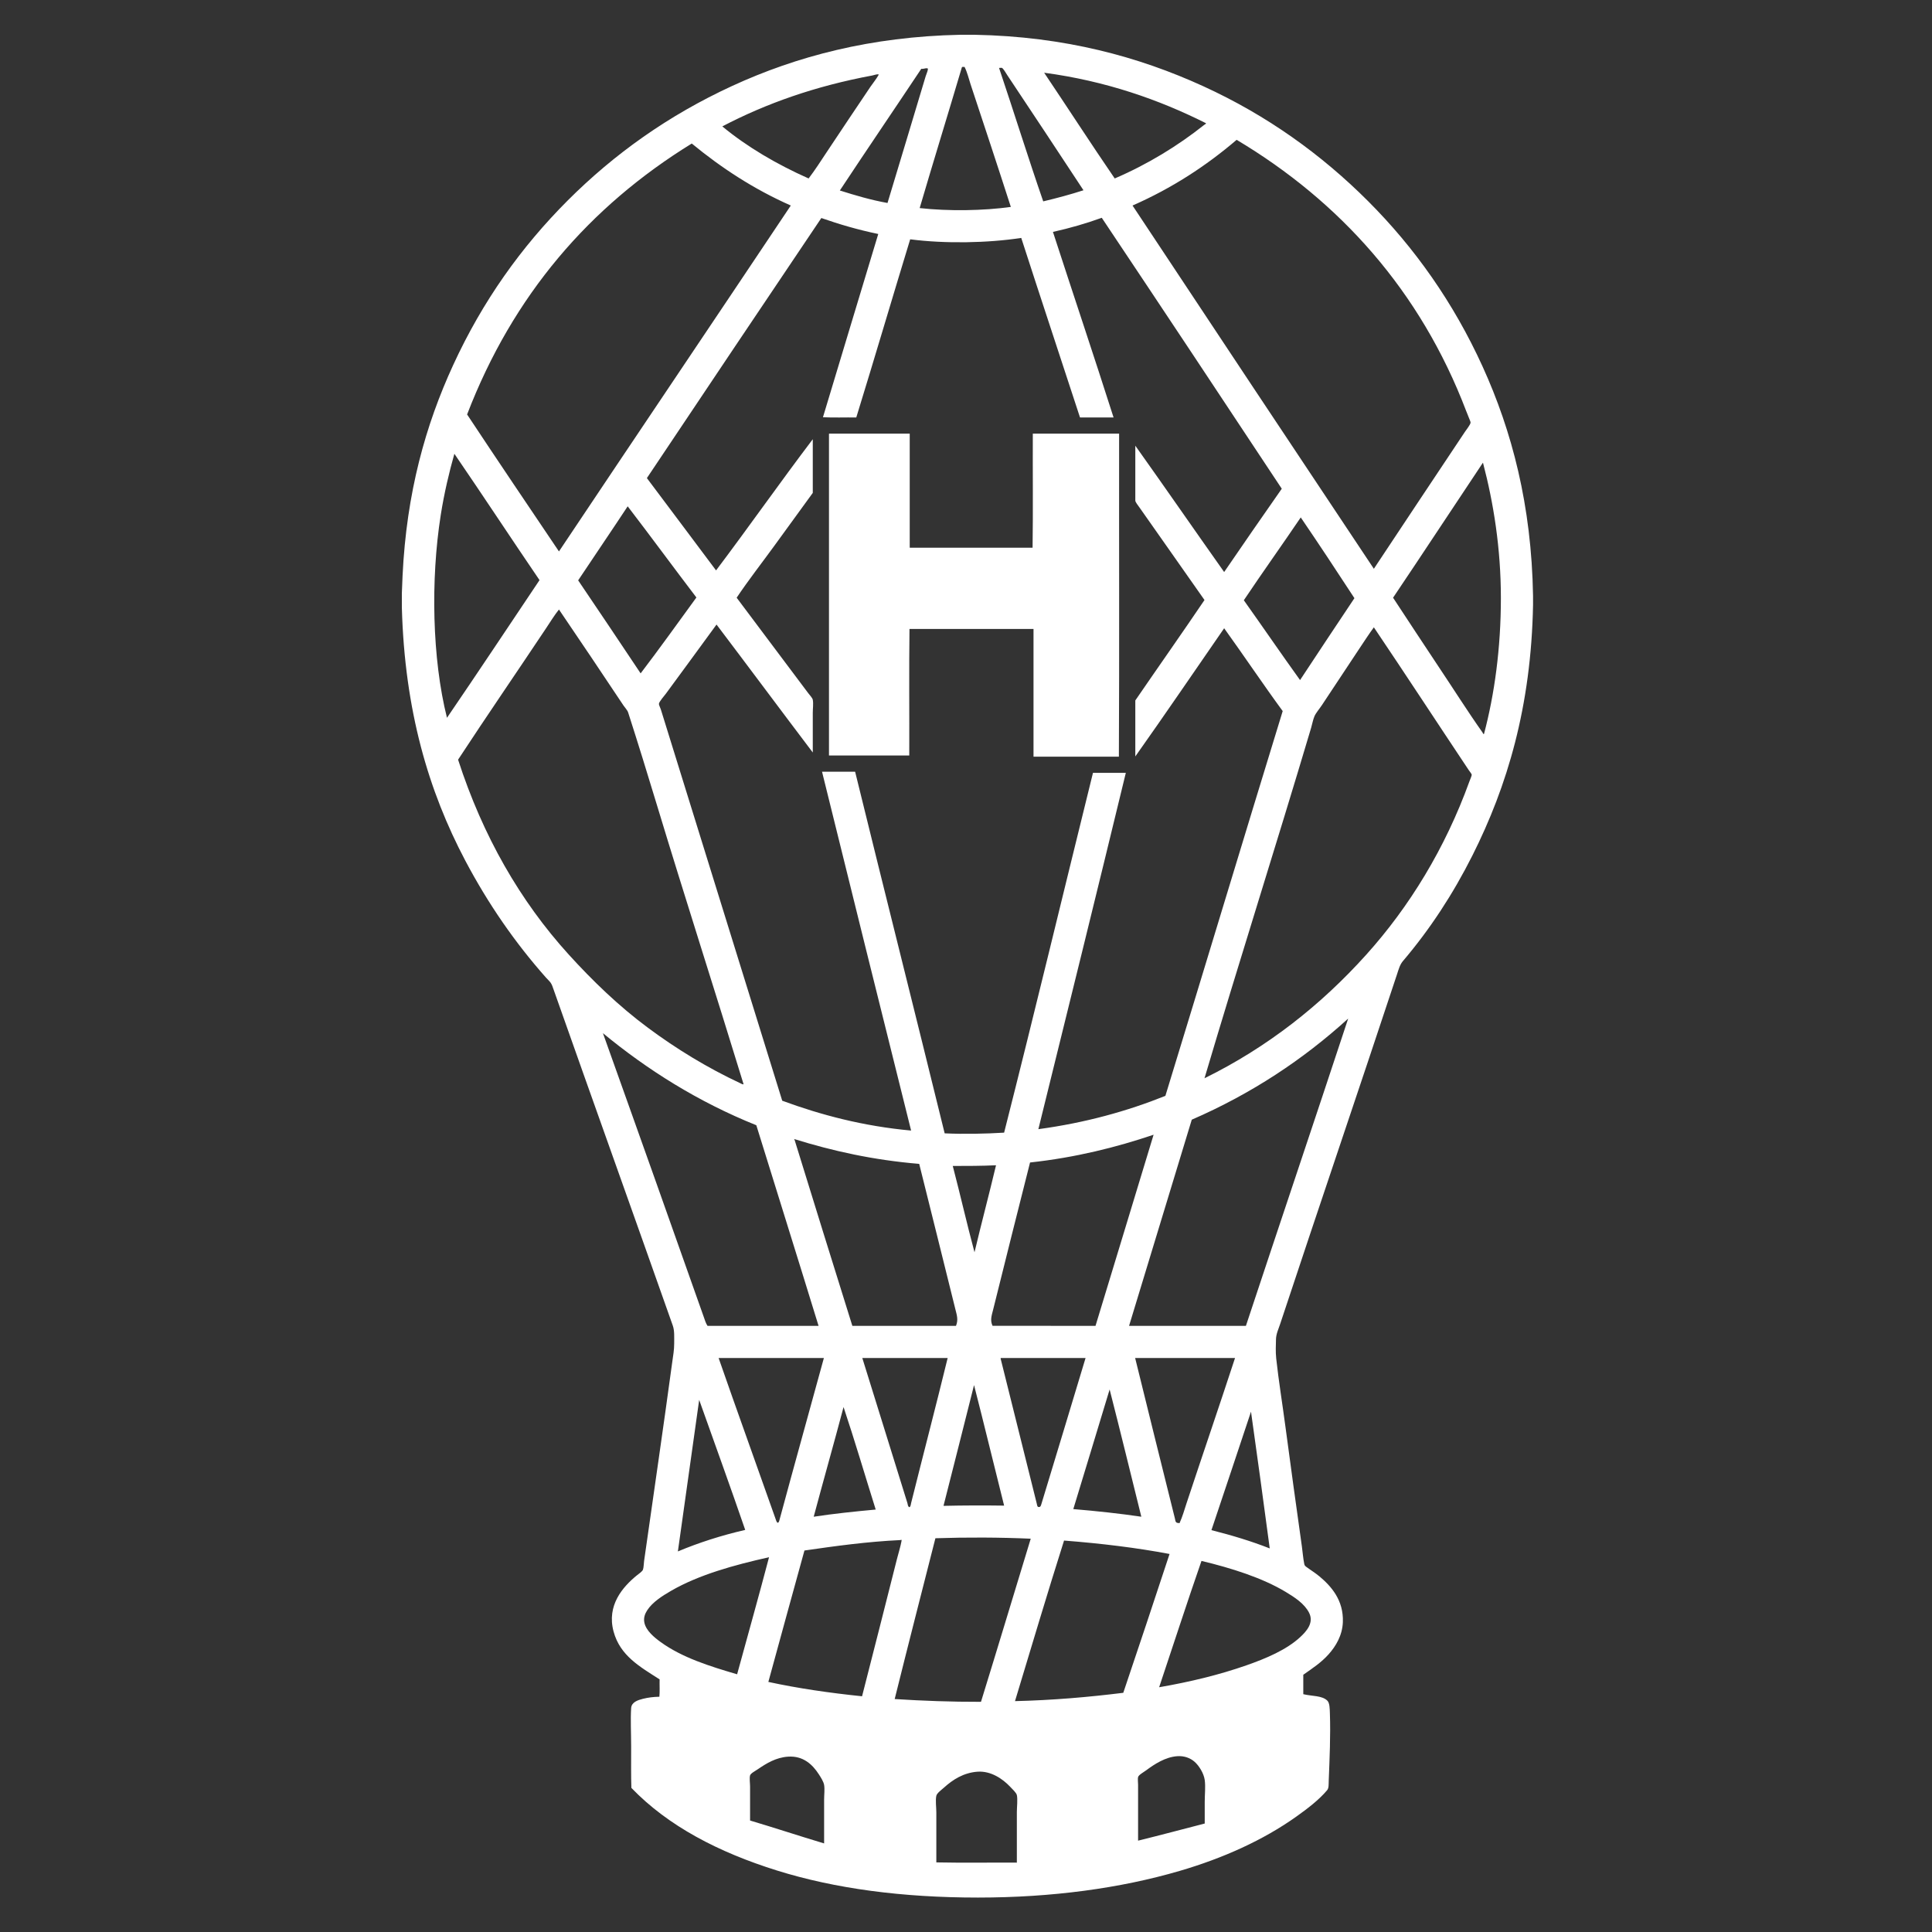 <svg width="500" height="500" viewBox="0 0 500 500" fill="none" xmlns="http://www.w3.org/2000/svg">
<rect x="0" y="0" width="500" height="500" fill="#333333" stroke="none"/>
<path d="M396.751 154.208C396.751 154.985 396.751 155.764 396.751 156.543C396.261 182.91 390.051 203.515 381.062 221.392C376.017 231.426 370.039 240.533 363.098 248.697C362.268 249.673 361.981 250.843 361.541 252.169C351.571 282.3 341.296 312.449 331.303 342.647C330.896 343.875 330.251 345.229 330.225 346.6C330.194 348.129 330.092 349.793 330.283 351.57C330.906 357.324 331.879 363.256 332.679 369.294C334.039 379.559 335.47 389.877 336.93 400.252C337.137 401.717 337.24 403.252 337.529 404.682C337.608 405.072 337.697 405.227 338.008 405.461C339.192 406.344 340.385 407.056 341.482 407.976C344.479 410.49 347.758 414.102 347.53 419.831C347.392 423.261 345.699 426.046 343.877 428.095C341.954 430.255 339.721 431.719 337.29 433.425C337.29 435.1 337.29 436.777 337.29 438.454C339.57 439.008 342.141 438.768 343.517 440.131C344.129 440.736 344.133 442.178 344.176 443.424C344.373 449.128 344.096 455.15 343.877 460.789C343.836 461.817 343.932 462.738 343.458 463.304C341.374 465.788 338.377 468.078 335.494 470.129C326.893 476.25 316.479 480.925 305.254 484.202C289.898 488.685 272.284 491.086 253.099 491.088C233.529 491.089 216.118 488.785 201.065 484.081C185.997 479.375 172.909 472.596 163.4 462.705C163.292 459.647 163.341 455.821 163.341 452.047C163.341 448.508 163.148 444.956 163.341 442.046C163.443 440.492 165.127 439.967 166.394 439.651C167.787 439.305 169.065 439.149 170.646 439.113C170.785 437.734 170.667 436.099 170.706 434.622C165.631 431.359 160.486 428.524 158.789 422.226C156.967 415.462 161.169 410.691 164.777 407.736C165.175 407.411 166.237 406.695 166.394 406.239C166.608 405.618 166.58 404.758 166.693 403.964C169.122 386.854 171.686 369.422 173.999 352.348C174.192 350.921 174.488 349.373 174.479 347.677C174.469 346.074 174.595 344.415 174.119 343.065C163.939 314.201 153.47 285.016 143.28 256.121C143.045 255.452 142.841 254.798 142.502 254.325C142.171 253.863 141.738 253.495 141.304 253.008C133.256 243.929 126.306 233.878 120.407 222.709C110.945 204.792 104.712 183.897 104 157.201C104 155.982 104 154.765 104 153.548C104.058 152.131 104.11 150.512 104.18 149.057C105.2 127.457 110.161 109.944 117.293 94.446C124.898 77.922 134.871 63.935 146.933 51.873C158.95 39.858 172.964 29.848 189.509 22.233C206.057 14.618 225.308 9.469 248.549 9C249.767 9 250.984 9 252.202 9C275.61 9.435 294.772 14.717 311.362 22.294C327.977 29.881 342.05 40.048 354.056 52.054C366.046 64.042 376.132 78.253 383.697 94.868C391.268 111.498 396.361 130.735 396.751 154.208ZM388.427 154.807C388.428 141.854 386.503 130.068 383.816 119.836C383.813 119.801 383.807 119.765 383.756 119.777C375.995 131.395 368.323 143.106 360.524 154.686C364.406 160.552 368.298 166.555 372.26 172.471C376.05 178.13 379.791 184.069 383.697 189.596C383.762 189.687 383.825 190.039 384.056 189.956C386.78 179.701 388.426 167.723 388.427 154.807ZM380.283 202.231C380.503 201.622 380.904 200.76 380.882 200.494C380.863 200.26 380.397 199.736 380.105 199.296C371.849 186.916 363.763 174.532 355.553 162.35C354.307 164.047 352.903 166.207 351.601 168.16C348.43 172.914 345.248 177.735 342.081 182.53C341.442 183.498 340.555 184.484 340.166 185.405C339.79 186.287 339.618 187.361 339.326 188.338C330.363 218.468 320.579 249.173 311.722 279.055C327.997 271.048 341.835 260.132 353.578 247.08C364.742 234.674 374.01 219.567 380.283 202.231ZM380.583 109.358C380.592 109.106 380.245 108.418 380.044 107.861C379.849 107.319 379.596 106.762 379.445 106.364C367.612 75.283 346.723 52.109 320.044 36.185C312.15 42.941 303.28 48.721 293.099 53.191C313.887 84.561 334.69 115.909 355.553 147.201C363.372 135.457 371.201 123.586 379.085 111.813C379.518 111.168 380.567 109.871 380.583 109.358ZM336.512 423.665C338.096 422.192 340.112 419.987 338.788 417.377C337.594 415.03 335.076 413.393 332.74 411.987C326.648 408.322 318.629 405.804 310.943 403.964C307.188 414.759 303.641 425.763 299.986 436.657C307.998 435.27 315.534 433.452 322.619 430.969C327.592 429.228 332.931 426.992 336.512 423.665ZM350.524 154.807C345.944 147.789 341.332 140.805 336.632 133.909C331.765 141.098 326.736 148.125 321.901 155.345C326.778 162.205 331.544 169.176 336.452 176.004C341.118 168.914 345.817 161.855 350.524 154.807ZM322.441 343.127C331.216 316.612 340.206 289.996 348.907 263.607C337.274 274.19 323.917 283.047 308.429 289.774C303.027 307.564 297.605 325.338 292.202 343.127C302.281 343.127 312.36 343.127 322.441 343.127ZM331.961 184.027C326.904 177.128 321.896 169.662 316.811 162.591C309.173 173.634 301.482 184.945 293.818 195.764C293.818 190.933 293.818 186.103 293.818 181.272C299.767 172.593 305.817 164.01 311.722 155.285C306.126 147.273 300.524 139.374 294.896 131.334C294.515 130.79 293.818 129.948 293.818 129.537C293.818 124.927 293.818 120.187 293.818 115.345C301.537 126.188 309.115 137.173 316.811 148.04C321.755 140.828 326.711 133.628 331.722 126.483C316.235 103.071 300.721 79.68 285.136 56.365C281.145 57.803 276.947 59.036 272.501 60.018C277.698 76.017 283.116 92.117 288.19 108.04C285.296 108.04 282.4 108.04 279.506 108.04C274.448 92.539 269.315 77.116 264.298 61.574C255.632 62.9 244.567 63.105 235.555 61.933C230.868 77.265 226.324 92.743 221.604 108.04C218.749 108.001 215.735 108.121 212.98 107.98C217.765 92.186 222.495 76.34 227.292 60.556C222.082 59.479 217.219 58.055 212.562 56.425C197.48 78.831 182.426 101.256 167.413 123.73C173.372 131.702 179.369 139.637 185.316 147.62C193.754 136.43 201.978 124.697 210.346 113.67C210.346 118.3 210.346 122.93 210.346 127.561C207.076 132.081 203.753 136.624 200.466 141.155C197.169 145.699 193.718 150.099 190.645 154.686C196.845 162.902 202.907 171.088 209.148 179.357C209.57 179.915 210.254 180.62 210.346 181.094C210.543 182.105 210.346 183.375 210.346 184.507C210.346 188.026 210.346 191.269 210.346 194.746C202.009 183.741 193.769 172.64 185.437 161.632C181.023 167.649 176.79 173.495 172.323 179.537C171.971 180.012 170.551 181.605 170.526 182.171C170.513 182.47 170.882 183.14 171.065 183.728C181.5 217.393 192.093 251.498 202.441 284.864C212.414 288.544 223.464 291.467 235.794 292.588C228.073 261.666 220.389 230.711 212.741 199.716C215.595 199.716 218.45 199.716 221.304 199.716C228.974 230.97 236.807 262.054 244.478 293.308C249.547 293.544 254.968 293.425 259.866 293.128C267.704 262.258 275.185 231.046 282.86 200.016C285.695 200.016 288.528 200.016 291.362 200.016C283.901 230.832 276.31 261.53 268.728 292.23C280.911 290.579 291.73 287.567 301.601 283.607C311.766 250.461 321.78 217.157 331.961 184.027ZM328.607 400.73C327.026 388.9 325.419 377.094 323.758 365.342C320.371 375.588 316.927 385.778 313.518 396C318.793 397.332 323.87 398.861 328.607 400.73ZM319.626 351.449C311.024 351.449 302.42 351.449 293.818 351.449C293.725 351.465 293.778 351.581 293.818 351.629C297.14 365.125 300.653 379.316 304.058 392.946C304.199 393.516 304.144 393.881 304.596 394.084C304.819 394.184 304.941 394.105 305.255 394.204C306.032 392.513 306.526 390.703 307.112 388.934C311.248 376.438 315.532 363.947 319.626 351.449ZM311.603 32.353C311.806 32.191 312.214 32.029 312.08 31.874C299.915 25.777 286.16 20.949 270.225 18.821C276.34 27.915 282.308 37.157 288.489 46.186C297.019 42.523 304.835 37.732 311.603 32.353ZM311.783 466.299C311.783 464.409 312.023 462.42 311.783 460.669C311.542 458.924 310.297 456.948 309.147 455.939C308.095 455.017 306.531 454.364 304.656 454.502C301.558 454.73 298.757 456.578 296.632 458.155C296.044 458.592 294.694 459.331 294.536 459.892C294.405 460.361 294.536 461.225 294.536 461.927C294.537 466.883 294.536 471.546 294.536 476.358C300.34 474.936 306.034 473.406 311.782 471.927C311.783 470.063 311.781 468.182 311.783 466.299ZM295.375 392.527C292.648 381.541 289.97 370.506 287.171 359.593C284.061 369.936 280.899 380.227 277.77 390.551C283.79 391.058 289.69 391.686 295.375 392.527ZM290.704 438.096C294.734 426.155 298.725 414.181 302.68 402.168C294.053 400.536 284.892 399.437 275.375 398.695C271.022 412.427 266.882 426.368 262.68 440.251C272.505 440.016 281.756 439.206 290.704 438.096ZM283.519 343.127C288.518 326.629 293.564 310.179 298.549 293.666C288.97 296.902 278.321 299.585 266.574 300.851C263.432 313.264 260.172 326.246 257.052 338.815C256.632 340.508 256.184 341.643 256.872 343.126C265.754 343.127 274.636 343.127 283.519 343.127ZM280.944 351.449C273.638 351.449 266.333 351.449 259.028 351.449C258.959 351.46 258.963 351.545 258.968 351.629C262.05 364.018 265.226 376.694 268.309 389.114C268.439 389.641 268.413 390.082 268.969 390.012C269.33 389.966 269.401 389.603 269.568 389.054C273.383 376.419 277.206 363.94 280.944 351.449ZM269.986 52.113C273.567 51.264 277.059 50.323 280.404 49.239C273.96 39.45 267.256 29.303 260.705 19.48C260.348 18.946 259.639 17.664 259.267 17.563C259.06 17.506 258.813 17.606 258.608 17.563C258.507 17.588 258.621 17.64 258.608 17.743C262.449 29.152 266.064 40.785 269.986 52.113ZM263.16 468.933C263.16 467.781 263.409 465.595 263.16 464.561C263.007 463.928 261.946 462.962 261.363 462.346C259.512 460.394 256.455 458.264 252.98 458.515C249.347 458.776 246.563 460.593 244.357 462.586C243.736 463.147 242.474 464.05 242.322 464.741C242.055 465.952 242.322 467.715 242.322 469.053C242.322 473.468 242.322 477.628 242.322 481.986C249.149 482.127 256.234 482.007 263.16 482.047C263.16 477.638 263.16 473.309 263.16 468.933ZM261.603 53.551C258.193 42.958 254.649 32.284 251.184 21.814C250.685 20.308 250.35 18.741 249.627 17.324C249.427 17.324 249.227 17.324 249.028 17.324C248.944 17.34 248.959 17.455 248.908 17.504C245.312 29.655 241.584 41.675 238.011 53.85C245.446 54.681 254.475 54.549 261.603 53.551ZM259.866 389.653C257.255 379.271 254.736 368.795 252.082 358.456C249.46 368.886 246.83 379.312 244.179 389.713C249.386 389.591 254.598 389.582 259.866 389.653ZM253.879 440.43C258.212 426.401 262.456 412.281 266.752 398.215C258.78 397.858 250.181 397.824 242.083 398.096C238.555 411.953 235.007 425.79 231.544 439.712C238.766 440.173 246.175 440.449 253.879 440.43ZM252.202 324.085C254.002 316.524 255.97 309.13 257.77 301.569C254.149 301.747 250.189 301.747 246.574 301.75C248.509 309.134 250.231 316.735 252.202 324.085ZM247.411 343.127C248.044 341.543 247.649 340.424 247.231 338.755C244.108 326.248 240.98 313.482 237.89 301.211C225.987 300.221 215.451 297.863 205.615 294.805C205.598 294.581 205.467 294.981 205.615 294.924C210.57 311.028 215.578 327.075 220.586 343.127C229.527 343.127 238.469 343.127 247.411 343.127ZM245.255 351.449C237.911 351.449 230.566 351.449 223.22 351.449C223.127 351.465 223.178 351.581 223.22 351.629C227.062 364.031 230.991 376.677 234.837 388.995C234.941 389.327 234.924 389.919 235.376 390.072C235.712 389.838 235.709 389.336 235.795 388.995C238.921 376.48 242.192 363.976 245.255 351.449ZM240.107 18.102C240.177 17.648 240.151 17.742 239.927 17.683C239.547 17.582 238.983 17.905 238.43 17.803C231.426 28.323 224.326 38.748 217.352 49.299C221.295 50.545 225.293 51.737 229.687 52.533C232.867 42.102 236.316 30.466 239.567 19.719C239.71 19.246 240.036 18.551 240.107 18.102ZM233.28 398.994C233.413 398.272 233.31 398.557 232.92 398.575C224.476 398.97 216.099 400.12 208.19 401.27C205.044 412.573 201.97 423.951 198.849 435.28C206.511 436.94 214.65 438.123 223.101 438.994C226.106 427.16 229.167 415.333 232.143 403.424C232.434 402.257 233.049 400.255 233.28 398.994ZM227.292 19.539C227.394 19.349 227.531 19.278 227.232 19.239C226.852 19.191 226.269 19.44 225.735 19.539C210.991 22.279 198.257 26.782 186.934 32.712C193.33 38.011 201.031 42.526 209.269 46.186C210.899 44.049 212.37 41.764 213.879 39.478C217.629 33.802 221.461 28.141 225.257 22.473C225.785 21.684 226.827 20.399 227.292 19.539ZM226.633 390.67C223.856 381.832 221.22 372.85 218.311 364.144C215.792 373.662 213.12 383.024 210.586 392.527C215.766 391.739 221.17 391.175 226.633 390.67ZM213.28 465.759C213.28 464.463 213.472 463.049 213.28 461.927C213.133 461.065 212.371 459.894 211.903 459.172C210.318 456.723 207.916 454.348 203.939 454.622C200.816 454.836 198.368 456.348 196.155 457.855C195.498 458.303 194.274 458.933 194.119 459.472C193.916 460.175 194.119 461.555 194.119 462.346C194.119 465.39 194.119 468.175 194.119 471.149C200.564 473.066 206.845 475.149 213.28 477.076C213.28 473.355 213.28 469.467 213.28 465.759ZM213.221 351.449C204.138 351.449 195.057 351.449 185.976 351.449C190.649 364.893 195.833 379.216 200.646 392.887C200.786 393.282 200.998 394.099 201.304 394.084C201.617 394.069 201.772 393.21 201.843 392.946C205.586 379.052 209.477 365.159 213.221 351.449ZM183.101 343.127C192.683 343.127 202.263 343.127 211.843 343.127C206.515 325.78 201.097 308.524 195.736 291.212C180.656 285.153 167.504 276.849 156.035 267.379C160.509 279.994 165.094 292.656 169.568 305.342C173.74 317.174 177.995 329.088 182.143 340.851C182.414 341.619 182.647 342.441 183.101 343.127ZM190.766 433.305C193.518 423.242 196.401 412.993 199.029 403.006C189.992 405.027 180.911 407.527 173.7 411.688C171.36 413.039 168.827 414.658 167.472 416.779C166.951 417.594 166.51 418.634 166.754 419.892C167.169 422.027 169.377 423.804 171.005 424.982C176.539 428.985 183.662 431.221 190.766 433.305ZM191.663 280.374C191.896 280.481 192.166 280.674 192.442 280.612C185.153 256.801 177.305 232.446 170.047 208.458C167.604 200.381 165.115 192.321 162.563 184.387C162.37 183.787 161.743 183.158 161.365 182.591C155.83 174.289 150.149 165.801 144.658 157.74C143.544 159.111 142.358 161.041 141.246 162.71C133.702 174.024 125.957 185.304 118.551 196.601C124.949 216.38 134.634 233.212 147.173 247.021C153.43 253.909 160.15 260.386 167.712 266.002C175.023 271.43 183.046 276.351 191.663 280.374ZM204.658 53.191C195.028 48.93 186.648 43.418 179.029 37.144C152.573 53.446 132.756 76.375 120.886 107.262C128.748 119.143 136.712 130.918 144.658 142.71C164.618 112.828 184.696 83.07 204.658 53.191ZM192.861 395.94C189.038 384.814 184.921 373.462 180.946 362.287C179.112 375.363 177.256 388.419 175.436 401.508C180.837 399.245 186.633 397.376 192.861 395.94ZM165.796 174.267C170.708 167.822 175.442 161.199 180.227 154.627C174.262 146.799 168.431 138.838 162.443 131.034C158.212 137.462 153.884 143.792 149.628 150.195C155.045 158.192 160.428 166.223 165.796 174.267ZM139.629 150.136C132.235 139.286 125.009 128.27 117.593 117.441C116.236 122.222 114.955 127.625 114.06 133.31C111.435 149.981 111.826 170.479 115.677 185.765C123.642 174.108 131.668 161.996 139.629 150.136Z" fill="white"/>
<path d="M267.291 112.232C274.735 112.232 282.181 112.232 289.626 112.232C289.587 140.075 289.706 168.081 289.566 195.824C282.201 195.824 274.835 195.824 267.472 195.824C267.472 184.806 267.472 173.789 267.472 162.771C256.773 162.771 246.075 162.771 235.375 162.771C235.236 173.568 235.356 184.626 235.317 195.525C228.39 195.525 221.463 195.525 214.538 195.525C214.538 167.821 214.538 140.114 214.538 112.412C214.533 112.327 214.527 112.243 214.597 112.232C221.543 112.232 228.489 112.232 235.436 112.232C235.436 122.072 235.436 131.913 235.436 141.753C246.034 141.753 256.632 141.753 267.231 141.753C267.372 132.032 267.251 122.053 267.291 112.232Z" fill="white"/>
</svg>

